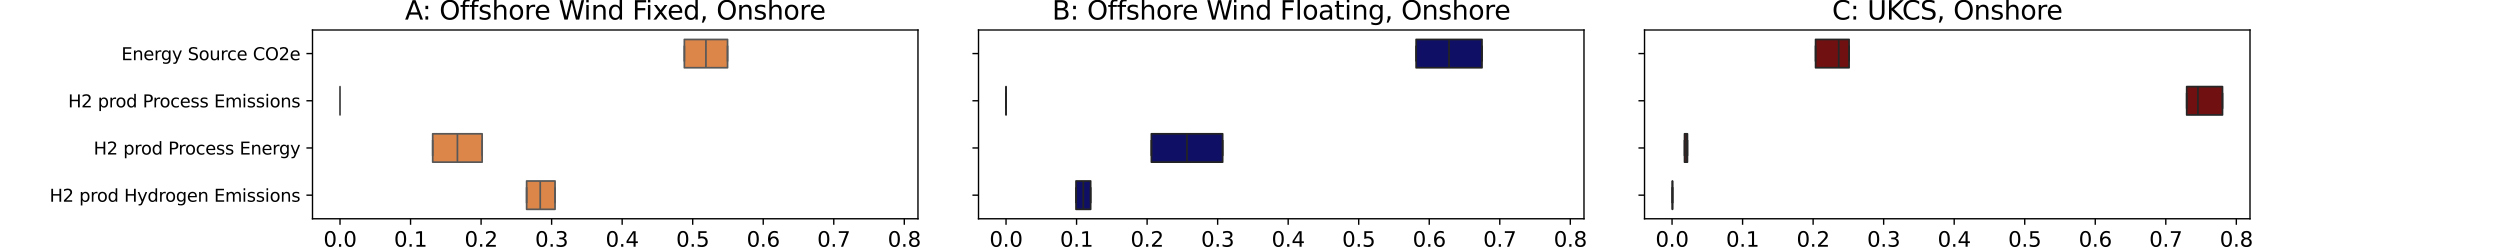 <?xml version="1.0" encoding="utf-8" standalone="no"?>
<!DOCTYPE svg PUBLIC "-//W3C//DTD SVG 1.1//EN"
  "http://www.w3.org/Graphics/SVG/1.1/DTD/svg11.dtd">
<svg xmlns:xlink="http://www.w3.org/1999/xlink" width="1440pt" height="144pt" viewBox="0 0 1440 144" xmlns="http://www.w3.org/2000/svg" version="1.1">
 <defs>
  <style type="text/css">*{stroke-linejoin: round; stroke-linecap: butt}</style>
 </defs>
 <g id="figure_1">
  <g id="patch_1">
   <path d="M 0 144 
L 1440 144 
L 1440 0 
L 0 0 
z
" style="fill: #ffffff"/>
  </g>
  <g id="axes_1">
   <g id="patch_2">
    <path d="M 180 126 
L 528.75 126 
L 528.75 17.28 
L 180 17.28 
z
" style="fill: #ffffff"/>
   </g>
   <g id="patch_3">
    <path d="M 394.191 22.716 
L 394.191 39.024 
L 419.063 39.024 
L 419.063 22.716 
L 394.191 22.716 
z
" clip-path="url(#pf93245214b)" style="fill: #dc864a; stroke: #585858; stroke-linejoin: miter"/>
   </g>
   <g id="patch_4">
    <path d="M 195.852 49.896 
L 195.852 66.204 
L 195.852 66.204 
L 195.852 49.896 
L 195.852 49.896 
z
" clip-path="url(#pf93245214b)" style="fill: #dc864a; stroke: #585858; stroke-linejoin: miter"/>
   </g>
   <g id="patch_5">
    <path d="M 249.24 77.076 
L 249.24 93.384 
L 277.711 93.384 
L 277.711 77.076 
L 249.24 77.076 
z
" clip-path="url(#pf93245214b)" style="fill: #dc864a; stroke: #585858; stroke-linejoin: miter"/>
   </g>
   <g id="patch_6">
    <path d="M 303.343 104.256 
L 303.343 120.564 
L 319.704 120.564 
L 319.704 104.256 
L 303.343 104.256 
z
" clip-path="url(#pf93245214b)" style="fill: #dc864a; stroke: #585858; stroke-linejoin: miter"/>
   </g>
   <g id="matplotlib.axis_1">
    <g id="xtick_1">
     <g id="line2d_1">
      <defs>
       <path id="ma8d35e5c78" d="M 0 0 
L 0 3.5 
" style="stroke: #000000; stroke-width: 0.8"/>
      </defs>
      <g>
       <use xlink:href="#ma8d35e5c78" x="195.852" y="126" style="stroke: #000000; stroke-width: 0.8"/>
      </g>
     </g>
     <g id="text_1">
      <!-- 0.0 -->
      <g transform="translate(186.31 142.118) scale(0.12 -0.12)">
       <defs>
        <path id="DejaVuSans-30" d="M 2034 4250 
Q 1547 4250 1301 3770 
Q 1056 3291 1056 2328 
Q 1056 1369 1301 889 
Q 1547 409 2034 409 
Q 2525 409 2770 889 
Q 3016 1369 3016 2328 
Q 3016 3291 2770 3770 
Q 2525 4250 2034 4250 
z
M 2034 4750 
Q 2819 4750 3233 4129 
Q 3647 3509 3647 2328 
Q 3647 1150 3233 529 
Q 2819 -91 2034 -91 
Q 1250 -91 836 529 
Q 422 1150 422 2328 
Q 422 3509 836 4129 
Q 1250 4750 2034 4750 
z
" transform="scale(0.016)"/>
        <path id="DejaVuSans-2e" d="M 684 794 
L 1344 794 
L 1344 0 
L 684 0 
L 684 794 
z
" transform="scale(0.016)"/>
       </defs>
       <use xlink:href="#DejaVuSans-30"/>
       <use xlink:href="#DejaVuSans-2e" x="63.623"/>
       <use xlink:href="#DejaVuSans-30" x="95.41"/>
      </g>
     </g>
    </g>
    <g id="xtick_2">
     <g id="line2d_2">
      <g>
       <use xlink:href="#ma8d35e5c78" x="236.48" y="126" style="stroke: #000000; stroke-width: 0.8"/>
      </g>
     </g>
     <g id="text_2">
      <!-- 0.1 -->
      <g transform="translate(226.938 142.118) scale(0.12 -0.12)">
       <defs>
        <path id="DejaVuSans-31" d="M 794 531 
L 1825 531 
L 1825 4091 
L 703 3866 
L 703 4441 
L 1819 4666 
L 2450 4666 
L 2450 531 
L 3481 531 
L 3481 0 
L 794 0 
L 794 531 
z
" transform="scale(0.016)"/>
       </defs>
       <use xlink:href="#DejaVuSans-30"/>
       <use xlink:href="#DejaVuSans-2e" x="63.623"/>
       <use xlink:href="#DejaVuSans-31" x="95.41"/>
      </g>
     </g>
    </g>
    <g id="xtick_3">
     <g id="line2d_3">
      <g>
       <use xlink:href="#ma8d35e5c78" x="277.108" y="126" style="stroke: #000000; stroke-width: 0.8"/>
      </g>
     </g>
     <g id="text_3">
      <!-- 0.2 -->
      <g transform="translate(267.566 142.118) scale(0.12 -0.12)">
       <defs>
        <path id="DejaVuSans-32" d="M 1228 531 
L 3431 531 
L 3431 0 
L 469 0 
L 469 531 
Q 828 903 1448 1529 
Q 2069 2156 2228 2338 
Q 2531 2678 2651 2914 
Q 2772 3150 2772 3378 
Q 2772 3750 2511 3984 
Q 2250 4219 1831 4219 
Q 1534 4219 1204 4116 
Q 875 4013 500 3803 
L 500 4441 
Q 881 4594 1212 4672 
Q 1544 4750 1819 4750 
Q 2544 4750 2975 4387 
Q 3406 4025 3406 3419 
Q 3406 3131 3298 2873 
Q 3191 2616 2906 2266 
Q 2828 2175 2409 1742 
Q 1991 1309 1228 531 
z
" transform="scale(0.016)"/>
       </defs>
       <use xlink:href="#DejaVuSans-30"/>
       <use xlink:href="#DejaVuSans-2e" x="63.623"/>
       <use xlink:href="#DejaVuSans-32" x="95.41"/>
      </g>
     </g>
    </g>
    <g id="xtick_4">
     <g id="line2d_4">
      <g>
       <use xlink:href="#ma8d35e5c78" x="317.735" y="126" style="stroke: #000000; stroke-width: 0.8"/>
      </g>
     </g>
     <g id="text_4">
      <!-- 0.3 -->
      <g transform="translate(308.193 142.118) scale(0.12 -0.12)">
       <defs>
        <path id="DejaVuSans-33" d="M 2597 2516 
Q 3050 2419 3304 2112 
Q 3559 1806 3559 1356 
Q 3559 666 3084 287 
Q 2609 -91 1734 -91 
Q 1441 -91 1130 -33 
Q 819 25 488 141 
L 488 750 
Q 750 597 1062 519 
Q 1375 441 1716 441 
Q 2309 441 2620 675 
Q 2931 909 2931 1356 
Q 2931 1769 2642 2001 
Q 2353 2234 1838 2234 
L 1294 2234 
L 1294 2753 
L 1863 2753 
Q 2328 2753 2575 2939 
Q 2822 3125 2822 3475 
Q 2822 3834 2567 4026 
Q 2313 4219 1838 4219 
Q 1578 4219 1281 4162 
Q 984 4106 628 3988 
L 628 4550 
Q 988 4650 1302 4700 
Q 1616 4750 1894 4750 
Q 2613 4750 3031 4423 
Q 3450 4097 3450 3541 
Q 3450 3153 3228 2886 
Q 3006 2619 2597 2516 
z
" transform="scale(0.016)"/>
       </defs>
       <use xlink:href="#DejaVuSans-30"/>
       <use xlink:href="#DejaVuSans-2e" x="63.623"/>
       <use xlink:href="#DejaVuSans-33" x="95.41"/>
      </g>
     </g>
    </g>
    <g id="xtick_5">
     <g id="line2d_5">
      <g>
       <use xlink:href="#ma8d35e5c78" x="358.363" y="126" style="stroke: #000000; stroke-width: 0.8"/>
      </g>
     </g>
     <g id="text_5">
      <!-- 0.4 -->
      <g transform="translate(348.821 142.118) scale(0.12 -0.12)">
       <defs>
        <path id="DejaVuSans-34" d="M 2419 4116 
L 825 1625 
L 2419 1625 
L 2419 4116 
z
M 2253 4666 
L 3047 4666 
L 3047 1625 
L 3713 1625 
L 3713 1100 
L 3047 1100 
L 3047 0 
L 2419 0 
L 2419 1100 
L 313 1100 
L 313 1709 
L 2253 4666 
z
" transform="scale(0.016)"/>
       </defs>
       <use xlink:href="#DejaVuSans-30"/>
       <use xlink:href="#DejaVuSans-2e" x="63.623"/>
       <use xlink:href="#DejaVuSans-34" x="95.41"/>
      </g>
     </g>
    </g>
    <g id="xtick_6">
     <g id="line2d_6">
      <g>
       <use xlink:href="#ma8d35e5c78" x="398.991" y="126" style="stroke: #000000; stroke-width: 0.8"/>
      </g>
     </g>
     <g id="text_6">
      <!-- 0.5 -->
      <g transform="translate(389.449 142.118) scale(0.12 -0.12)">
       <defs>
        <path id="DejaVuSans-35" d="M 691 4666 
L 3169 4666 
L 3169 4134 
L 1269 4134 
L 1269 2991 
Q 1406 3038 1543 3061 
Q 1681 3084 1819 3084 
Q 2600 3084 3056 2656 
Q 3513 2228 3513 1497 
Q 3513 744 3044 326 
Q 2575 -91 1722 -91 
Q 1428 -91 1123 -41 
Q 819 9 494 109 
L 494 744 
Q 775 591 1075 516 
Q 1375 441 1709 441 
Q 2250 441 2565 725 
Q 2881 1009 2881 1497 
Q 2881 1984 2565 2268 
Q 2250 2553 1709 2553 
Q 1456 2553 1204 2497 
Q 953 2441 691 2322 
L 691 4666 
z
" transform="scale(0.016)"/>
       </defs>
       <use xlink:href="#DejaVuSans-30"/>
       <use xlink:href="#DejaVuSans-2e" x="63.623"/>
       <use xlink:href="#DejaVuSans-35" x="95.41"/>
      </g>
     </g>
    </g>
    <g id="xtick_7">
     <g id="line2d_7">
      <g>
       <use xlink:href="#ma8d35e5c78" x="439.618" y="126" style="stroke: #000000; stroke-width: 0.8"/>
      </g>
     </g>
     <g id="text_7">
      <!-- 0.6 -->
      <g transform="translate(430.076 142.118) scale(0.12 -0.12)">
       <defs>
        <path id="DejaVuSans-36" d="M 2113 2584 
Q 1688 2584 1439 2293 
Q 1191 2003 1191 1497 
Q 1191 994 1439 701 
Q 1688 409 2113 409 
Q 2538 409 2786 701 
Q 3034 994 3034 1497 
Q 3034 2003 2786 2293 
Q 2538 2584 2113 2584 
z
M 3366 4563 
L 3366 3988 
Q 3128 4100 2886 4159 
Q 2644 4219 2406 4219 
Q 1781 4219 1451 3797 
Q 1122 3375 1075 2522 
Q 1259 2794 1537 2939 
Q 1816 3084 2150 3084 
Q 2853 3084 3261 2657 
Q 3669 2231 3669 1497 
Q 3669 778 3244 343 
Q 2819 -91 2113 -91 
Q 1303 -91 875 529 
Q 447 1150 447 2328 
Q 447 3434 972 4092 
Q 1497 4750 2381 4750 
Q 2619 4750 2861 4703 
Q 3103 4656 3366 4563 
z
" transform="scale(0.016)"/>
       </defs>
       <use xlink:href="#DejaVuSans-30"/>
       <use xlink:href="#DejaVuSans-2e" x="63.623"/>
       <use xlink:href="#DejaVuSans-36" x="95.41"/>
      </g>
     </g>
    </g>
    <g id="xtick_8">
     <g id="line2d_8">
      <g>
       <use xlink:href="#ma8d35e5c78" x="480.246" y="126" style="stroke: #000000; stroke-width: 0.8"/>
      </g>
     </g>
     <g id="text_8">
      <!-- 0.7 -->
      <g transform="translate(470.704 142.118) scale(0.12 -0.12)">
       <defs>
        <path id="DejaVuSans-37" d="M 525 4666 
L 3525 4666 
L 3525 4397 
L 1831 0 
L 1172 0 
L 2766 4134 
L 525 4134 
L 525 4666 
z
" transform="scale(0.016)"/>
       </defs>
       <use xlink:href="#DejaVuSans-30"/>
       <use xlink:href="#DejaVuSans-2e" x="63.623"/>
       <use xlink:href="#DejaVuSans-37" x="95.41"/>
      </g>
     </g>
    </g>
    <g id="xtick_9">
     <g id="line2d_9">
      <g>
       <use xlink:href="#ma8d35e5c78" x="520.874" y="126" style="stroke: #000000; stroke-width: 0.8"/>
      </g>
     </g>
     <g id="text_9">
      <!-- 0.8 -->
      <g transform="translate(511.332 142.118) scale(0.12 -0.12)">
       <defs>
        <path id="DejaVuSans-38" d="M 2034 2216 
Q 1584 2216 1326 1975 
Q 1069 1734 1069 1313 
Q 1069 891 1326 650 
Q 1584 409 2034 409 
Q 2484 409 2743 651 
Q 3003 894 3003 1313 
Q 3003 1734 2745 1975 
Q 2488 2216 2034 2216 
z
M 1403 2484 
Q 997 2584 770 2862 
Q 544 3141 544 3541 
Q 544 4100 942 4425 
Q 1341 4750 2034 4750 
Q 2731 4750 3128 4425 
Q 3525 4100 3525 3541 
Q 3525 3141 3298 2862 
Q 3072 2584 2669 2484 
Q 3125 2378 3379 2068 
Q 3634 1759 3634 1313 
Q 3634 634 3220 271 
Q 2806 -91 2034 -91 
Q 1263 -91 848 271 
Q 434 634 434 1313 
Q 434 1759 690 2068 
Q 947 2378 1403 2484 
z
M 1172 3481 
Q 1172 3119 1398 2916 
Q 1625 2713 2034 2713 
Q 2441 2713 2670 2916 
Q 2900 3119 2900 3481 
Q 2900 3844 2670 4047 
Q 2441 4250 2034 4250 
Q 1625 4250 1398 4047 
Q 1172 3844 1172 3481 
z
" transform="scale(0.016)"/>
       </defs>
       <use xlink:href="#DejaVuSans-30"/>
       <use xlink:href="#DejaVuSans-2e" x="63.623"/>
       <use xlink:href="#DejaVuSans-38" x="95.41"/>
      </g>
     </g>
    </g>
    <g id="text_10">
     <!-- Sobol Index (St) -->
     <g transform="translate(302.587 158.492) scale(0.13 -0.13)">
      <defs>
       <path id="DejaVuSans-53" d="M 3425 4513 
L 3425 3897 
Q 3066 4069 2747 4153 
Q 2428 4238 2131 4238 
Q 1616 4238 1336 4038 
Q 1056 3838 1056 3469 
Q 1056 3159 1242 3001 
Q 1428 2844 1947 2747 
L 2328 2669 
Q 3034 2534 3370 2195 
Q 3706 1856 3706 1288 
Q 3706 609 3251 259 
Q 2797 -91 1919 -91 
Q 1588 -91 1214 -16 
Q 841 59 441 206 
L 441 856 
Q 825 641 1194 531 
Q 1563 422 1919 422 
Q 2459 422 2753 634 
Q 3047 847 3047 1241 
Q 3047 1584 2836 1778 
Q 2625 1972 2144 2069 
L 1759 2144 
Q 1053 2284 737 2584 
Q 422 2884 422 3419 
Q 422 4038 858 4394 
Q 1294 4750 2059 4750 
Q 2388 4750 2728 4690 
Q 3069 4631 3425 4513 
z
" transform="scale(0.016)"/>
       <path id="DejaVuSans-6f" d="M 1959 3097 
Q 1497 3097 1228 2736 
Q 959 2375 959 1747 
Q 959 1119 1226 758 
Q 1494 397 1959 397 
Q 2419 397 2687 759 
Q 2956 1122 2956 1747 
Q 2956 2369 2687 2733 
Q 2419 3097 1959 3097 
z
M 1959 3584 
Q 2709 3584 3137 3096 
Q 3566 2609 3566 1747 
Q 3566 888 3137 398 
Q 2709 -91 1959 -91 
Q 1206 -91 779 398 
Q 353 888 353 1747 
Q 353 2609 779 3096 
Q 1206 3584 1959 3584 
z
" transform="scale(0.016)"/>
       <path id="DejaVuSans-62" d="M 3116 1747 
Q 3116 2381 2855 2742 
Q 2594 3103 2138 3103 
Q 1681 3103 1420 2742 
Q 1159 2381 1159 1747 
Q 1159 1113 1420 752 
Q 1681 391 2138 391 
Q 2594 391 2855 752 
Q 3116 1113 3116 1747 
z
M 1159 2969 
Q 1341 3281 1617 3432 
Q 1894 3584 2278 3584 
Q 2916 3584 3314 3078 
Q 3713 2572 3713 1747 
Q 3713 922 3314 415 
Q 2916 -91 2278 -91 
Q 1894 -91 1617 61 
Q 1341 213 1159 525 
L 1159 0 
L 581 0 
L 581 4863 
L 1159 4863 
L 1159 2969 
z
" transform="scale(0.016)"/>
       <path id="DejaVuSans-6c" d="M 603 4863 
L 1178 4863 
L 1178 0 
L 603 0 
L 603 4863 
z
" transform="scale(0.016)"/>
       <path id="DejaVuSans-20" transform="scale(0.016)"/>
       <path id="DejaVuSans-49" d="M 628 4666 
L 1259 4666 
L 1259 0 
L 628 0 
L 628 4666 
z
" transform="scale(0.016)"/>
       <path id="DejaVuSans-6e" d="M 3513 2113 
L 3513 0 
L 2938 0 
L 2938 2094 
Q 2938 2591 2744 2837 
Q 2550 3084 2163 3084 
Q 1697 3084 1428 2787 
Q 1159 2491 1159 1978 
L 1159 0 
L 581 0 
L 581 3500 
L 1159 3500 
L 1159 2956 
Q 1366 3272 1645 3428 
Q 1925 3584 2291 3584 
Q 2894 3584 3203 3211 
Q 3513 2838 3513 2113 
z
" transform="scale(0.016)"/>
       <path id="DejaVuSans-64" d="M 2906 2969 
L 2906 4863 
L 3481 4863 
L 3481 0 
L 2906 0 
L 2906 525 
Q 2725 213 2448 61 
Q 2172 -91 1784 -91 
Q 1150 -91 751 415 
Q 353 922 353 1747 
Q 353 2572 751 3078 
Q 1150 3584 1784 3584 
Q 2172 3584 2448 3432 
Q 2725 3281 2906 2969 
z
M 947 1747 
Q 947 1113 1208 752 
Q 1469 391 1925 391 
Q 2381 391 2643 752 
Q 2906 1113 2906 1747 
Q 2906 2381 2643 2742 
Q 2381 3103 1925 3103 
Q 1469 3103 1208 2742 
Q 947 2381 947 1747 
z
" transform="scale(0.016)"/>
       <path id="DejaVuSans-65" d="M 3597 1894 
L 3597 1613 
L 953 1613 
Q 991 1019 1311 708 
Q 1631 397 2203 397 
Q 2534 397 2845 478 
Q 3156 559 3463 722 
L 3463 178 
Q 3153 47 2828 -22 
Q 2503 -91 2169 -91 
Q 1331 -91 842 396 
Q 353 884 353 1716 
Q 353 2575 817 3079 
Q 1281 3584 2069 3584 
Q 2775 3584 3186 3129 
Q 3597 2675 3597 1894 
z
M 3022 2063 
Q 3016 2534 2758 2815 
Q 2500 3097 2075 3097 
Q 1594 3097 1305 2825 
Q 1016 2553 972 2059 
L 3022 2063 
z
" transform="scale(0.016)"/>
       <path id="DejaVuSans-78" d="M 3513 3500 
L 2247 1797 
L 3578 0 
L 2900 0 
L 1881 1375 
L 863 0 
L 184 0 
L 1544 1831 
L 300 3500 
L 978 3500 
L 1906 2253 
L 2834 3500 
L 3513 3500 
z
" transform="scale(0.016)"/>
       <path id="DejaVuSans-28" d="M 1984 4856 
Q 1566 4138 1362 3434 
Q 1159 2731 1159 2009 
Q 1159 1288 1364 580 
Q 1569 -128 1984 -844 
L 1484 -844 
Q 1016 -109 783 600 
Q 550 1309 550 2009 
Q 550 2706 781 3412 
Q 1013 4119 1484 4856 
L 1984 4856 
z
" transform="scale(0.016)"/>
       <path id="DejaVuSans-74" d="M 1172 4494 
L 1172 3500 
L 2356 3500 
L 2356 3053 
L 1172 3053 
L 1172 1153 
Q 1172 725 1289 603 
Q 1406 481 1766 481 
L 2356 481 
L 2356 0 
L 1766 0 
Q 1100 0 847 248 
Q 594 497 594 1153 
L 594 3053 
L 172 3053 
L 172 3500 
L 594 3500 
L 594 4494 
L 1172 4494 
z
" transform="scale(0.016)"/>
       <path id="DejaVuSans-29" d="M 513 4856 
L 1013 4856 
Q 1481 4119 1714 3412 
Q 1947 2706 1947 2009 
Q 1947 1309 1714 600 
Q 1481 -109 1013 -844 
L 513 -844 
Q 928 -128 1133 580 
Q 1338 1288 1338 2009 
Q 1338 2731 1133 3434 
Q 928 4138 513 4856 
z
" transform="scale(0.016)"/>
      </defs>
      <use xlink:href="#DejaVuSans-53"/>
      <use xlink:href="#DejaVuSans-6f" x="63.477"/>
      <use xlink:href="#DejaVuSans-62" x="124.658"/>
      <use xlink:href="#DejaVuSans-6f" x="188.135"/>
      <use xlink:href="#DejaVuSans-6c" x="249.316"/>
      <use xlink:href="#DejaVuSans-20" x="277.1"/>
      <use xlink:href="#DejaVuSans-49" x="308.887"/>
      <use xlink:href="#DejaVuSans-6e" x="338.379"/>
      <use xlink:href="#DejaVuSans-64" x="401.758"/>
      <use xlink:href="#DejaVuSans-65" x="465.234"/>
      <use xlink:href="#DejaVuSans-78" x="525.008"/>
      <use xlink:href="#DejaVuSans-20" x="584.188"/>
      <use xlink:href="#DejaVuSans-28" x="615.975"/>
      <use xlink:href="#DejaVuSans-53" x="654.988"/>
      <use xlink:href="#DejaVuSans-74" x="718.465"/>
      <use xlink:href="#DejaVuSans-29" x="757.674"/>
     </g>
    </g>
   </g>
   <g id="matplotlib.axis_2">
    <g id="ytick_1">
     <g id="line2d_10">
      <defs>
       <path id="me99f1e4f26" d="M 0 0 
L -3.5 0 
" style="stroke: #000000; stroke-width: 0.8"/>
      </defs>
      <g>
       <use xlink:href="#me99f1e4f26" x="180" y="30.87" style="stroke: #000000; stroke-width: 0.8"/>
      </g>
     </g>
     <g id="text_11">
      <!-- Energy Source CO2e -->
      <g transform="translate(69.919 34.669) scale(0.1 -0.1)">
       <defs>
        <path id="DejaVuSans-45" d="M 628 4666 
L 3578 4666 
L 3578 4134 
L 1259 4134 
L 1259 2753 
L 3481 2753 
L 3481 2222 
L 1259 2222 
L 1259 531 
L 3634 531 
L 3634 0 
L 628 0 
L 628 4666 
z
" transform="scale(0.016)"/>
        <path id="DejaVuSans-72" d="M 2631 2963 
Q 2534 3019 2420 3045 
Q 2306 3072 2169 3072 
Q 1681 3072 1420 2755 
Q 1159 2438 1159 1844 
L 1159 0 
L 581 0 
L 581 3500 
L 1159 3500 
L 1159 2956 
Q 1341 3275 1631 3429 
Q 1922 3584 2338 3584 
Q 2397 3584 2469 3576 
Q 2541 3569 2628 3553 
L 2631 2963 
z
" transform="scale(0.016)"/>
        <path id="DejaVuSans-67" d="M 2906 1791 
Q 2906 2416 2648 2759 
Q 2391 3103 1925 3103 
Q 1463 3103 1205 2759 
Q 947 2416 947 1791 
Q 947 1169 1205 825 
Q 1463 481 1925 481 
Q 2391 481 2648 825 
Q 2906 1169 2906 1791 
z
M 3481 434 
Q 3481 -459 3084 -895 
Q 2688 -1331 1869 -1331 
Q 1566 -1331 1297 -1286 
Q 1028 -1241 775 -1147 
L 775 -588 
Q 1028 -725 1275 -790 
Q 1522 -856 1778 -856 
Q 2344 -856 2625 -561 
Q 2906 -266 2906 331 
L 2906 616 
Q 2728 306 2450 153 
Q 2172 0 1784 0 
Q 1141 0 747 490 
Q 353 981 353 1791 
Q 353 2603 747 3093 
Q 1141 3584 1784 3584 
Q 2172 3584 2450 3431 
Q 2728 3278 2906 2969 
L 2906 3500 
L 3481 3500 
L 3481 434 
z
" transform="scale(0.016)"/>
        <path id="DejaVuSans-79" d="M 2059 -325 
Q 1816 -950 1584 -1140 
Q 1353 -1331 966 -1331 
L 506 -1331 
L 506 -850 
L 844 -850 
Q 1081 -850 1212 -737 
Q 1344 -625 1503 -206 
L 1606 56 
L 191 3500 
L 800 3500 
L 1894 763 
L 2988 3500 
L 3597 3500 
L 2059 -325 
z
" transform="scale(0.016)"/>
        <path id="DejaVuSans-75" d="M 544 1381 
L 544 3500 
L 1119 3500 
L 1119 1403 
Q 1119 906 1312 657 
Q 1506 409 1894 409 
Q 2359 409 2629 706 
Q 2900 1003 2900 1516 
L 2900 3500 
L 3475 3500 
L 3475 0 
L 2900 0 
L 2900 538 
Q 2691 219 2414 64 
Q 2138 -91 1772 -91 
Q 1169 -91 856 284 
Q 544 659 544 1381 
z
M 1991 3584 
L 1991 3584 
z
" transform="scale(0.016)"/>
        <path id="DejaVuSans-63" d="M 3122 3366 
L 3122 2828 
Q 2878 2963 2633 3030 
Q 2388 3097 2138 3097 
Q 1578 3097 1268 2742 
Q 959 2388 959 1747 
Q 959 1106 1268 751 
Q 1578 397 2138 397 
Q 2388 397 2633 464 
Q 2878 531 3122 666 
L 3122 134 
Q 2881 22 2623 -34 
Q 2366 -91 2075 -91 
Q 1284 -91 818 406 
Q 353 903 353 1747 
Q 353 2603 823 3093 
Q 1294 3584 2113 3584 
Q 2378 3584 2631 3529 
Q 2884 3475 3122 3366 
z
" transform="scale(0.016)"/>
        <path id="DejaVuSans-43" d="M 4122 4306 
L 4122 3641 
Q 3803 3938 3442 4084 
Q 3081 4231 2675 4231 
Q 1875 4231 1450 3742 
Q 1025 3253 1025 2328 
Q 1025 1406 1450 917 
Q 1875 428 2675 428 
Q 3081 428 3442 575 
Q 3803 722 4122 1019 
L 4122 359 
Q 3791 134 3420 21 
Q 3050 -91 2638 -91 
Q 1578 -91 968 557 
Q 359 1206 359 2328 
Q 359 3453 968 4101 
Q 1578 4750 2638 4750 
Q 3056 4750 3426 4639 
Q 3797 4528 4122 4306 
z
" transform="scale(0.016)"/>
        <path id="DejaVuSans-4f" d="M 2522 4238 
Q 1834 4238 1429 3725 
Q 1025 3213 1025 2328 
Q 1025 1447 1429 934 
Q 1834 422 2522 422 
Q 3209 422 3611 934 
Q 4013 1447 4013 2328 
Q 4013 3213 3611 3725 
Q 3209 4238 2522 4238 
z
M 2522 4750 
Q 3503 4750 4090 4092 
Q 4678 3434 4678 2328 
Q 4678 1225 4090 567 
Q 3503 -91 2522 -91 
Q 1538 -91 948 565 
Q 359 1222 359 2328 
Q 359 3434 948 4092 
Q 1538 4750 2522 4750 
z
" transform="scale(0.016)"/>
       </defs>
       <use xlink:href="#DejaVuSans-45"/>
       <use xlink:href="#DejaVuSans-6e" x="63.184"/>
       <use xlink:href="#DejaVuSans-65" x="126.562"/>
       <use xlink:href="#DejaVuSans-72" x="188.086"/>
       <use xlink:href="#DejaVuSans-67" x="227.449"/>
       <use xlink:href="#DejaVuSans-79" x="290.926"/>
       <use xlink:href="#DejaVuSans-20" x="350.105"/>
       <use xlink:href="#DejaVuSans-53" x="381.893"/>
       <use xlink:href="#DejaVuSans-6f" x="445.369"/>
       <use xlink:href="#DejaVuSans-75" x="506.551"/>
       <use xlink:href="#DejaVuSans-72" x="569.93"/>
       <use xlink:href="#DejaVuSans-63" x="608.793"/>
       <use xlink:href="#DejaVuSans-65" x="663.773"/>
       <use xlink:href="#DejaVuSans-20" x="725.297"/>
       <use xlink:href="#DejaVuSans-43" x="757.084"/>
       <use xlink:href="#DejaVuSans-4f" x="826.908"/>
       <use xlink:href="#DejaVuSans-32" x="905.619"/>
       <use xlink:href="#DejaVuSans-65" x="969.242"/>
      </g>
     </g>
    </g>
    <g id="ytick_2">
     <g id="line2d_11">
      <g>
       <use xlink:href="#me99f1e4f26" x="180" y="58.05" style="stroke: #000000; stroke-width: 0.8"/>
      </g>
     </g>
     <g id="text_12">
      <!-- H2 prod Process Emissions -->
      <g transform="translate(39.252 61.849) scale(0.1 -0.1)">
       <defs>
        <path id="DejaVuSans-48" d="M 628 4666 
L 1259 4666 
L 1259 2753 
L 3553 2753 
L 3553 4666 
L 4184 4666 
L 4184 0 
L 3553 0 
L 3553 2222 
L 1259 2222 
L 1259 0 
L 628 0 
L 628 4666 
z
" transform="scale(0.016)"/>
        <path id="DejaVuSans-70" d="M 1159 525 
L 1159 -1331 
L 581 -1331 
L 581 3500 
L 1159 3500 
L 1159 2969 
Q 1341 3281 1617 3432 
Q 1894 3584 2278 3584 
Q 2916 3584 3314 3078 
Q 3713 2572 3713 1747 
Q 3713 922 3314 415 
Q 2916 -91 2278 -91 
Q 1894 -91 1617 61 
Q 1341 213 1159 525 
z
M 3116 1747 
Q 3116 2381 2855 2742 
Q 2594 3103 2138 3103 
Q 1681 3103 1420 2742 
Q 1159 2381 1159 1747 
Q 1159 1113 1420 752 
Q 1681 391 2138 391 
Q 2594 391 2855 752 
Q 3116 1113 3116 1747 
z
" transform="scale(0.016)"/>
        <path id="DejaVuSans-50" d="M 1259 4147 
L 1259 2394 
L 2053 2394 
Q 2494 2394 2734 2622 
Q 2975 2850 2975 3272 
Q 2975 3691 2734 3919 
Q 2494 4147 2053 4147 
L 1259 4147 
z
M 628 4666 
L 2053 4666 
Q 2838 4666 3239 4311 
Q 3641 3956 3641 3272 
Q 3641 2581 3239 2228 
Q 2838 1875 2053 1875 
L 1259 1875 
L 1259 0 
L 628 0 
L 628 4666 
z
" transform="scale(0.016)"/>
        <path id="DejaVuSans-73" d="M 2834 3397 
L 2834 2853 
Q 2591 2978 2328 3040 
Q 2066 3103 1784 3103 
Q 1356 3103 1142 2972 
Q 928 2841 928 2578 
Q 928 2378 1081 2264 
Q 1234 2150 1697 2047 
L 1894 2003 
Q 2506 1872 2764 1633 
Q 3022 1394 3022 966 
Q 3022 478 2636 193 
Q 2250 -91 1575 -91 
Q 1294 -91 989 -36 
Q 684 19 347 128 
L 347 722 
Q 666 556 975 473 
Q 1284 391 1588 391 
Q 1994 391 2212 530 
Q 2431 669 2431 922 
Q 2431 1156 2273 1281 
Q 2116 1406 1581 1522 
L 1381 1569 
Q 847 1681 609 1914 
Q 372 2147 372 2553 
Q 372 3047 722 3315 
Q 1072 3584 1716 3584 
Q 2034 3584 2315 3537 
Q 2597 3491 2834 3397 
z
" transform="scale(0.016)"/>
        <path id="DejaVuSans-6d" d="M 3328 2828 
Q 3544 3216 3844 3400 
Q 4144 3584 4550 3584 
Q 5097 3584 5394 3201 
Q 5691 2819 5691 2113 
L 5691 0 
L 5113 0 
L 5113 2094 
Q 5113 2597 4934 2840 
Q 4756 3084 4391 3084 
Q 3944 3084 3684 2787 
Q 3425 2491 3425 1978 
L 3425 0 
L 2847 0 
L 2847 2094 
Q 2847 2600 2669 2842 
Q 2491 3084 2119 3084 
Q 1678 3084 1418 2786 
Q 1159 2488 1159 1978 
L 1159 0 
L 581 0 
L 581 3500 
L 1159 3500 
L 1159 2956 
Q 1356 3278 1631 3431 
Q 1906 3584 2284 3584 
Q 2666 3584 2933 3390 
Q 3200 3197 3328 2828 
z
" transform="scale(0.016)"/>
        <path id="DejaVuSans-69" d="M 603 3500 
L 1178 3500 
L 1178 0 
L 603 0 
L 603 3500 
z
M 603 4863 
L 1178 4863 
L 1178 4134 
L 603 4134 
L 603 4863 
z
" transform="scale(0.016)"/>
       </defs>
       <use xlink:href="#DejaVuSans-48"/>
       <use xlink:href="#DejaVuSans-32" x="75.195"/>
       <use xlink:href="#DejaVuSans-20" x="138.818"/>
       <use xlink:href="#DejaVuSans-70" x="170.605"/>
       <use xlink:href="#DejaVuSans-72" x="234.082"/>
       <use xlink:href="#DejaVuSans-6f" x="272.945"/>
       <use xlink:href="#DejaVuSans-64" x="334.127"/>
       <use xlink:href="#DejaVuSans-20" x="397.604"/>
       <use xlink:href="#DejaVuSans-50" x="429.391"/>
       <use xlink:href="#DejaVuSans-72" x="487.943"/>
       <use xlink:href="#DejaVuSans-6f" x="526.807"/>
       <use xlink:href="#DejaVuSans-63" x="587.988"/>
       <use xlink:href="#DejaVuSans-65" x="642.969"/>
       <use xlink:href="#DejaVuSans-73" x="704.492"/>
       <use xlink:href="#DejaVuSans-73" x="756.592"/>
       <use xlink:href="#DejaVuSans-20" x="808.691"/>
       <use xlink:href="#DejaVuSans-45" x="840.479"/>
       <use xlink:href="#DejaVuSans-6d" x="903.662"/>
       <use xlink:href="#DejaVuSans-69" x="1001.074"/>
       <use xlink:href="#DejaVuSans-73" x="1028.857"/>
       <use xlink:href="#DejaVuSans-73" x="1080.957"/>
       <use xlink:href="#DejaVuSans-69" x="1133.057"/>
       <use xlink:href="#DejaVuSans-6f" x="1160.84"/>
       <use xlink:href="#DejaVuSans-6e" x="1222.021"/>
       <use xlink:href="#DejaVuSans-73" x="1285.4"/>
      </g>
     </g>
    </g>
    <g id="ytick_3">
     <g id="line2d_12">
      <g>
       <use xlink:href="#me99f1e4f26" x="180" y="85.23" style="stroke: #000000; stroke-width: 0.8"/>
      </g>
     </g>
     <g id="text_13">
      <!-- H2 prod Process Energy -->
      <g transform="translate(53.939 89.029) scale(0.1 -0.1)">
       <use xlink:href="#DejaVuSans-48"/>
       <use xlink:href="#DejaVuSans-32" x="75.195"/>
       <use xlink:href="#DejaVuSans-20" x="138.818"/>
       <use xlink:href="#DejaVuSans-70" x="170.605"/>
       <use xlink:href="#DejaVuSans-72" x="234.082"/>
       <use xlink:href="#DejaVuSans-6f" x="272.945"/>
       <use xlink:href="#DejaVuSans-64" x="334.127"/>
       <use xlink:href="#DejaVuSans-20" x="397.604"/>
       <use xlink:href="#DejaVuSans-50" x="429.391"/>
       <use xlink:href="#DejaVuSans-72" x="487.943"/>
       <use xlink:href="#DejaVuSans-6f" x="526.807"/>
       <use xlink:href="#DejaVuSans-63" x="587.988"/>
       <use xlink:href="#DejaVuSans-65" x="642.969"/>
       <use xlink:href="#DejaVuSans-73" x="704.492"/>
       <use xlink:href="#DejaVuSans-73" x="756.592"/>
       <use xlink:href="#DejaVuSans-20" x="808.691"/>
       <use xlink:href="#DejaVuSans-45" x="840.479"/>
       <use xlink:href="#DejaVuSans-6e" x="903.662"/>
       <use xlink:href="#DejaVuSans-65" x="967.041"/>
       <use xlink:href="#DejaVuSans-72" x="1028.564"/>
       <use xlink:href="#DejaVuSans-67" x="1067.928"/>
       <use xlink:href="#DejaVuSans-79" x="1131.404"/>
      </g>
     </g>
    </g>
    <g id="ytick_4">
     <g id="line2d_13">
      <g>
       <use xlink:href="#me99f1e4f26" x="180" y="112.41" style="stroke: #000000; stroke-width: 0.8"/>
      </g>
     </g>
     <g id="text_14">
      <!-- H2 prod Hydrogen Emissions -->
      <g transform="translate(28.55 116.209) scale(0.1 -0.1)">
       <use xlink:href="#DejaVuSans-48"/>
       <use xlink:href="#DejaVuSans-32" x="75.195"/>
       <use xlink:href="#DejaVuSans-20" x="138.818"/>
       <use xlink:href="#DejaVuSans-70" x="170.605"/>
       <use xlink:href="#DejaVuSans-72" x="234.082"/>
       <use xlink:href="#DejaVuSans-6f" x="272.945"/>
       <use xlink:href="#DejaVuSans-64" x="334.127"/>
       <use xlink:href="#DejaVuSans-20" x="397.604"/>
       <use xlink:href="#DejaVuSans-48" x="429.391"/>
       <use xlink:href="#DejaVuSans-79" x="504.586"/>
       <use xlink:href="#DejaVuSans-64" x="563.766"/>
       <use xlink:href="#DejaVuSans-72" x="627.242"/>
       <use xlink:href="#DejaVuSans-6f" x="666.105"/>
       <use xlink:href="#DejaVuSans-67" x="727.287"/>
       <use xlink:href="#DejaVuSans-65" x="790.764"/>
       <use xlink:href="#DejaVuSans-6e" x="852.287"/>
       <use xlink:href="#DejaVuSans-20" x="915.666"/>
       <use xlink:href="#DejaVuSans-45" x="947.453"/>
       <use xlink:href="#DejaVuSans-6d" x="1010.637"/>
       <use xlink:href="#DejaVuSans-69" x="1108.049"/>
       <use xlink:href="#DejaVuSans-73" x="1135.832"/>
       <use xlink:href="#DejaVuSans-73" x="1187.932"/>
       <use xlink:href="#DejaVuSans-69" x="1240.031"/>
       <use xlink:href="#DejaVuSans-6f" x="1267.814"/>
       <use xlink:href="#DejaVuSans-6e" x="1328.996"/>
       <use xlink:href="#DejaVuSans-73" x="1392.375"/>
      </g>
     </g>
    </g>
   </g>
   <g id="line2d_14">
    <path d="M 394.191 30.87 
L 394.191 30.87 
" clip-path="url(#pf93245214b)" style="fill: none; stroke: #585858; stroke-linecap: square"/>
   </g>
   <g id="line2d_15">
    <path d="M 419.063 30.87 
L 419.063 30.87 
" clip-path="url(#pf93245214b)" style="fill: none; stroke: #585858; stroke-linecap: square"/>
   </g>
   <g id="line2d_16">
    <path d="M 394.191 26.793 
L 394.191 34.947 
" clip-path="url(#pf93245214b)" style="fill: none; stroke: #585858; stroke-linecap: square"/>
   </g>
   <g id="line2d_17">
    <path d="M 419.063 26.793 
L 419.063 34.947 
" clip-path="url(#pf93245214b)" style="fill: none; stroke: #585858; stroke-linecap: square"/>
   </g>
   <g id="line2d_18">
    <path d="M 195.852 58.05 
L 195.852 58.05 
" clip-path="url(#pf93245214b)" style="fill: none; stroke: #585858; stroke-linecap: square"/>
   </g>
   <g id="line2d_19">
    <path d="M 195.852 58.05 
L 195.852 58.05 
" clip-path="url(#pf93245214b)" style="fill: none; stroke: #585858; stroke-linecap: square"/>
   </g>
   <g id="line2d_20">
    <path d="M 195.852 53.973 
L 195.852 62.127 
" clip-path="url(#pf93245214b)" style="fill: none; stroke: #585858; stroke-linecap: square"/>
   </g>
   <g id="line2d_21">
    <path d="M 195.852 53.973 
L 195.852 62.127 
" clip-path="url(#pf93245214b)" style="fill: none; stroke: #585858; stroke-linecap: square"/>
   </g>
   <g id="line2d_22">
    <path d="M 249.24 85.23 
L 249.24 85.23 
" clip-path="url(#pf93245214b)" style="fill: none; stroke: #585858; stroke-linecap: square"/>
   </g>
   <g id="line2d_23">
    <path d="M 277.711 85.23 
L 277.711 85.23 
" clip-path="url(#pf93245214b)" style="fill: none; stroke: #585858; stroke-linecap: square"/>
   </g>
   <g id="line2d_24">
    <path d="M 249.24 81.153 
L 249.24 89.307 
" clip-path="url(#pf93245214b)" style="fill: none; stroke: #585858; stroke-linecap: square"/>
   </g>
   <g id="line2d_25">
    <path d="M 277.711 81.153 
L 277.711 89.307 
" clip-path="url(#pf93245214b)" style="fill: none; stroke: #585858; stroke-linecap: square"/>
   </g>
   <g id="line2d_26">
    <path d="M 303.343 112.41 
L 303.343 112.41 
" clip-path="url(#pf93245214b)" style="fill: none; stroke: #585858; stroke-linecap: square"/>
   </g>
   <g id="line2d_27">
    <path d="M 319.704 112.41 
L 319.704 112.41 
" clip-path="url(#pf93245214b)" style="fill: none; stroke: #585858; stroke-linecap: square"/>
   </g>
   <g id="line2d_28">
    <path d="M 303.343 108.333 
L 303.343 116.487 
" clip-path="url(#pf93245214b)" style="fill: none; stroke: #585858; stroke-linecap: square"/>
   </g>
   <g id="line2d_29">
    <path d="M 319.704 108.333 
L 319.704 116.487 
" clip-path="url(#pf93245214b)" style="fill: none; stroke: #585858; stroke-linecap: square"/>
   </g>
   <g id="line2d_30">
    <path d="M 406.61 22.716 
L 406.61 39.024 
" clip-path="url(#pf93245214b)" style="fill: none; stroke: #585858"/>
   </g>
   <g id="line2d_31">
    <path d="M 195.852 49.896 
L 195.852 66.204 
" clip-path="url(#pf93245214b)" style="fill: none; stroke: #585858"/>
   </g>
   <g id="line2d_32">
    <path d="M 263.476 77.076 
L 263.476 93.384 
" clip-path="url(#pf93245214b)" style="fill: none; stroke: #585858"/>
   </g>
   <g id="line2d_33">
    <path d="M 311.169 104.256 
L 311.169 120.564 
" clip-path="url(#pf93245214b)" style="fill: none; stroke: #585858"/>
   </g>
   <g id="patch_7">
    <path d="M 180 126 
L 180 17.28 
" style="fill: none; stroke: #000000; stroke-width: 0.8; stroke-linejoin: miter; stroke-linecap: square"/>
   </g>
   <g id="patch_8">
    <path d="M 528.75 126 
L 528.75 17.28 
" style="fill: none; stroke: #000000; stroke-width: 0.8; stroke-linejoin: miter; stroke-linecap: square"/>
   </g>
   <g id="patch_9">
    <path d="M 180 126 
L 528.75 126 
" style="fill: none; stroke: #000000; stroke-width: 0.8; stroke-linejoin: miter; stroke-linecap: square"/>
   </g>
   <g id="patch_10">
    <path d="M 180 17.28 
L 528.75 17.28 
" style="fill: none; stroke: #000000; stroke-width: 0.8; stroke-linejoin: miter; stroke-linecap: square"/>
   </g>
   <g id="text_15">
    <!-- A: Offshore Wind Fixed, Onshore -->
    <g transform="translate(233.254 11.28) scale(0.15 -0.15)">
     <defs>
      <path id="DejaVuSans-41" d="M 2188 4044 
L 1331 1722 
L 3047 1722 
L 2188 4044 
z
M 1831 4666 
L 2547 4666 
L 4325 0 
L 3669 0 
L 3244 1197 
L 1141 1197 
L 716 0 
L 50 0 
L 1831 4666 
z
" transform="scale(0.016)"/>
      <path id="DejaVuSans-3a" d="M 750 794 
L 1409 794 
L 1409 0 
L 750 0 
L 750 794 
z
M 750 3309 
L 1409 3309 
L 1409 2516 
L 750 2516 
L 750 3309 
z
" transform="scale(0.016)"/>
      <path id="DejaVuSans-66" d="M 2375 4863 
L 2375 4384 
L 1825 4384 
Q 1516 4384 1395 4259 
Q 1275 4134 1275 3809 
L 1275 3500 
L 2222 3500 
L 2222 3053 
L 1275 3053 
L 1275 0 
L 697 0 
L 697 3053 
L 147 3053 
L 147 3500 
L 697 3500 
L 697 3744 
Q 697 4328 969 4595 
Q 1241 4863 1831 4863 
L 2375 4863 
z
" transform="scale(0.016)"/>
      <path id="DejaVuSans-68" d="M 3513 2113 
L 3513 0 
L 2938 0 
L 2938 2094 
Q 2938 2591 2744 2837 
Q 2550 3084 2163 3084 
Q 1697 3084 1428 2787 
Q 1159 2491 1159 1978 
L 1159 0 
L 581 0 
L 581 4863 
L 1159 4863 
L 1159 2956 
Q 1366 3272 1645 3428 
Q 1925 3584 2291 3584 
Q 2894 3584 3203 3211 
Q 3513 2838 3513 2113 
z
" transform="scale(0.016)"/>
      <path id="DejaVuSans-57" d="M 213 4666 
L 850 4666 
L 1831 722 
L 2809 4666 
L 3519 4666 
L 4500 722 
L 5478 4666 
L 6119 4666 
L 4947 0 
L 4153 0 
L 3169 4050 
L 2175 0 
L 1381 0 
L 213 4666 
z
" transform="scale(0.016)"/>
      <path id="DejaVuSans-46" d="M 628 4666 
L 3309 4666 
L 3309 4134 
L 1259 4134 
L 1259 2759 
L 3109 2759 
L 3109 2228 
L 1259 2228 
L 1259 0 
L 628 0 
L 628 4666 
z
" transform="scale(0.016)"/>
      <path id="DejaVuSans-2c" d="M 750 794 
L 1409 794 
L 1409 256 
L 897 -744 
L 494 -744 
L 750 256 
L 750 794 
z
" transform="scale(0.016)"/>
     </defs>
     <use xlink:href="#DejaVuSans-41"/>
     <use xlink:href="#DejaVuSans-3a" x="66.658"/>
     <use xlink:href="#DejaVuSans-20" x="100.35"/>
     <use xlink:href="#DejaVuSans-4f" x="132.137"/>
     <use xlink:href="#DejaVuSans-66" x="210.848"/>
     <use xlink:href="#DejaVuSans-66" x="246.053"/>
     <use xlink:href="#DejaVuSans-73" x="281.258"/>
     <use xlink:href="#DejaVuSans-68" x="333.357"/>
     <use xlink:href="#DejaVuSans-6f" x="396.736"/>
     <use xlink:href="#DejaVuSans-72" x="457.918"/>
     <use xlink:href="#DejaVuSans-65" x="496.781"/>
     <use xlink:href="#DejaVuSans-20" x="558.305"/>
     <use xlink:href="#DejaVuSans-57" x="590.092"/>
     <use xlink:href="#DejaVuSans-69" x="686.719"/>
     <use xlink:href="#DejaVuSans-6e" x="714.502"/>
     <use xlink:href="#DejaVuSans-64" x="777.881"/>
     <use xlink:href="#DejaVuSans-20" x="841.357"/>
     <use xlink:href="#DejaVuSans-46" x="873.145"/>
     <use xlink:href="#DejaVuSans-69" x="923.414"/>
     <use xlink:href="#DejaVuSans-78" x="951.197"/>
     <use xlink:href="#DejaVuSans-65" x="1007.252"/>
     <use xlink:href="#DejaVuSans-64" x="1068.775"/>
     <use xlink:href="#DejaVuSans-2c" x="1132.252"/>
     <use xlink:href="#DejaVuSans-20" x="1164.039"/>
     <use xlink:href="#DejaVuSans-4f" x="1195.826"/>
     <use xlink:href="#DejaVuSans-6e" x="1274.537"/>
     <use xlink:href="#DejaVuSans-73" x="1337.916"/>
     <use xlink:href="#DejaVuSans-68" x="1390.016"/>
     <use xlink:href="#DejaVuSans-6f" x="1453.395"/>
     <use xlink:href="#DejaVuSans-72" x="1514.576"/>
     <use xlink:href="#DejaVuSans-65" x="1553.439"/>
    </g>
   </g>
  </g>
  <g id="axes_2">
   <g id="patch_11">
    <path d="M 563.625 126 
L 912.375 126 
L 912.375 17.28 
L 563.625 17.28 
z
" style="fill: #ffffff"/>
   </g>
   <g id="patch_12">
    <path d="M 815.696 22.716 
L 815.696 39.024 
L 853.629 39.024 
L 853.629 22.716 
L 815.696 22.716 
z
" clip-path="url(#pa2450faa76)" style="fill: #0f0f66; stroke: #232323; stroke-linejoin: miter"/>
   </g>
   <g id="patch_13">
    <path d="M 579.477 49.896 
L 579.477 66.204 
L 579.477 66.204 
L 579.477 49.896 
L 579.477 49.896 
z
" clip-path="url(#pa2450faa76)" style="fill: #0f0f66; stroke: #232323; stroke-linejoin: miter"/>
   </g>
   <g id="patch_14">
    <path d="M 663.197 77.076 
L 663.197 93.384 
L 704.243 93.384 
L 704.243 77.076 
L 663.197 77.076 
z
" clip-path="url(#pa2450faa76)" style="fill: #0f0f66; stroke: #232323; stroke-linejoin: miter"/>
   </g>
   <g id="patch_15">
    <path d="M 619.787 104.256 
L 619.787 120.564 
L 628.202 120.564 
L 628.202 104.256 
L 619.787 104.256 
z
" clip-path="url(#pa2450faa76)" style="fill: #0f0f66; stroke: #232323; stroke-linejoin: miter"/>
   </g>
   <g id="matplotlib.axis_3">
    <g id="xtick_10">
     <g id="line2d_34">
      <g>
       <use xlink:href="#ma8d35e5c78" x="579.477" y="126" style="stroke: #000000; stroke-width: 0.8"/>
      </g>
     </g>
     <g id="text_16">
      <!-- 0.0 -->
      <g transform="translate(569.935 142.118) scale(0.12 -0.12)">
       <use xlink:href="#DejaVuSans-30"/>
       <use xlink:href="#DejaVuSans-2e" x="63.623"/>
       <use xlink:href="#DejaVuSans-30" x="95.41"/>
      </g>
     </g>
    </g>
    <g id="xtick_11">
     <g id="line2d_35">
      <g>
       <use xlink:href="#ma8d35e5c78" x="620.105" y="126" style="stroke: #000000; stroke-width: 0.8"/>
      </g>
     </g>
     <g id="text_17">
      <!-- 0.1 -->
      <g transform="translate(610.563 142.118) scale(0.12 -0.12)">
       <use xlink:href="#DejaVuSans-30"/>
       <use xlink:href="#DejaVuSans-2e" x="63.623"/>
       <use xlink:href="#DejaVuSans-31" x="95.41"/>
      </g>
     </g>
    </g>
    <g id="xtick_12">
     <g id="line2d_36">
      <g>
       <use xlink:href="#ma8d35e5c78" x="660.733" y="126" style="stroke: #000000; stroke-width: 0.8"/>
      </g>
     </g>
     <g id="text_18">
      <!-- 0.2 -->
      <g transform="translate(651.191 142.118) scale(0.12 -0.12)">
       <use xlink:href="#DejaVuSans-30"/>
       <use xlink:href="#DejaVuSans-2e" x="63.623"/>
       <use xlink:href="#DejaVuSans-32" x="95.41"/>
      </g>
     </g>
    </g>
    <g id="xtick_13">
     <g id="line2d_37">
      <g>
       <use xlink:href="#ma8d35e5c78" x="701.36" y="126" style="stroke: #000000; stroke-width: 0.8"/>
      </g>
     </g>
     <g id="text_19">
      <!-- 0.3 -->
      <g transform="translate(691.818 142.118) scale(0.12 -0.12)">
       <use xlink:href="#DejaVuSans-30"/>
       <use xlink:href="#DejaVuSans-2e" x="63.623"/>
       <use xlink:href="#DejaVuSans-33" x="95.41"/>
      </g>
     </g>
    </g>
    <g id="xtick_14">
     <g id="line2d_38">
      <g>
       <use xlink:href="#ma8d35e5c78" x="741.988" y="126" style="stroke: #000000; stroke-width: 0.8"/>
      </g>
     </g>
     <g id="text_20">
      <!-- 0.4 -->
      <g transform="translate(732.446 142.118) scale(0.12 -0.12)">
       <use xlink:href="#DejaVuSans-30"/>
       <use xlink:href="#DejaVuSans-2e" x="63.623"/>
       <use xlink:href="#DejaVuSans-34" x="95.41"/>
      </g>
     </g>
    </g>
    <g id="xtick_15">
     <g id="line2d_39">
      <g>
       <use xlink:href="#ma8d35e5c78" x="782.616" y="126" style="stroke: #000000; stroke-width: 0.8"/>
      </g>
     </g>
     <g id="text_21">
      <!-- 0.5 -->
      <g transform="translate(773.074 142.118) scale(0.12 -0.12)">
       <use xlink:href="#DejaVuSans-30"/>
       <use xlink:href="#DejaVuSans-2e" x="63.623"/>
       <use xlink:href="#DejaVuSans-35" x="95.41"/>
      </g>
     </g>
    </g>
    <g id="xtick_16">
     <g id="line2d_40">
      <g>
       <use xlink:href="#ma8d35e5c78" x="823.243" y="126" style="stroke: #000000; stroke-width: 0.8"/>
      </g>
     </g>
     <g id="text_22">
      <!-- 0.6 -->
      <g transform="translate(813.701 142.118) scale(0.12 -0.12)">
       <use xlink:href="#DejaVuSans-30"/>
       <use xlink:href="#DejaVuSans-2e" x="63.623"/>
       <use xlink:href="#DejaVuSans-36" x="95.41"/>
      </g>
     </g>
    </g>
    <g id="xtick_17">
     <g id="line2d_41">
      <g>
       <use xlink:href="#ma8d35e5c78" x="863.871" y="126" style="stroke: #000000; stroke-width: 0.8"/>
      </g>
     </g>
     <g id="text_23">
      <!-- 0.7 -->
      <g transform="translate(854.329 142.118) scale(0.12 -0.12)">
       <use xlink:href="#DejaVuSans-30"/>
       <use xlink:href="#DejaVuSans-2e" x="63.623"/>
       <use xlink:href="#DejaVuSans-37" x="95.41"/>
      </g>
     </g>
    </g>
    <g id="xtick_18">
     <g id="line2d_42">
      <g>
       <use xlink:href="#ma8d35e5c78" x="904.499" y="126" style="stroke: #000000; stroke-width: 0.8"/>
      </g>
     </g>
     <g id="text_24">
      <!-- 0.8 -->
      <g transform="translate(894.957 142.118) scale(0.12 -0.12)">
       <use xlink:href="#DejaVuSans-30"/>
       <use xlink:href="#DejaVuSans-2e" x="63.623"/>
       <use xlink:href="#DejaVuSans-38" x="95.41"/>
      </g>
     </g>
    </g>
    <g id="text_25">
     <!-- Sobol Index (St) -->
     <g transform="translate(686.212 158.492) scale(0.13 -0.13)">
      <use xlink:href="#DejaVuSans-53"/>
      <use xlink:href="#DejaVuSans-6f" x="63.477"/>
      <use xlink:href="#DejaVuSans-62" x="124.658"/>
      <use xlink:href="#DejaVuSans-6f" x="188.135"/>
      <use xlink:href="#DejaVuSans-6c" x="249.316"/>
      <use xlink:href="#DejaVuSans-20" x="277.1"/>
      <use xlink:href="#DejaVuSans-49" x="308.887"/>
      <use xlink:href="#DejaVuSans-6e" x="338.379"/>
      <use xlink:href="#DejaVuSans-64" x="401.758"/>
      <use xlink:href="#DejaVuSans-65" x="465.234"/>
      <use xlink:href="#DejaVuSans-78" x="525.008"/>
      <use xlink:href="#DejaVuSans-20" x="584.188"/>
      <use xlink:href="#DejaVuSans-28" x="615.975"/>
      <use xlink:href="#DejaVuSans-53" x="654.988"/>
      <use xlink:href="#DejaVuSans-74" x="718.465"/>
      <use xlink:href="#DejaVuSans-29" x="757.674"/>
     </g>
    </g>
   </g>
   <g id="matplotlib.axis_4">
    <g id="ytick_5">
     <g id="line2d_43">
      <g>
       <use xlink:href="#me99f1e4f26" x="563.625" y="30.87" style="stroke: #000000; stroke-width: 0.8"/>
      </g>
     </g>
    </g>
    <g id="ytick_6">
     <g id="line2d_44">
      <g>
       <use xlink:href="#me99f1e4f26" x="563.625" y="58.05" style="stroke: #000000; stroke-width: 0.8"/>
      </g>
     </g>
    </g>
    <g id="ytick_7">
     <g id="line2d_45">
      <g>
       <use xlink:href="#me99f1e4f26" x="563.625" y="85.23" style="stroke: #000000; stroke-width: 0.8"/>
      </g>
     </g>
    </g>
    <g id="ytick_8">
     <g id="line2d_46">
      <g>
       <use xlink:href="#me99f1e4f26" x="563.625" y="112.41" style="stroke: #000000; stroke-width: 0.8"/>
      </g>
     </g>
    </g>
   </g>
   <g id="line2d_47">
    <path d="M 815.696 30.87 
L 815.696 30.87 
" clip-path="url(#pa2450faa76)" style="fill: none; stroke: #232323; stroke-linecap: square"/>
   </g>
   <g id="line2d_48">
    <path d="M 853.629 30.87 
L 853.629 30.87 
" clip-path="url(#pa2450faa76)" style="fill: none; stroke: #232323; stroke-linecap: square"/>
   </g>
   <g id="line2d_49">
    <path d="M 815.696 26.793 
L 815.696 34.947 
" clip-path="url(#pa2450faa76)" style="fill: none; stroke: #232323; stroke-linecap: square"/>
   </g>
   <g id="line2d_50">
    <path d="M 853.629 26.793 
L 853.629 34.947 
" clip-path="url(#pa2450faa76)" style="fill: none; stroke: #232323; stroke-linecap: square"/>
   </g>
   <g id="line2d_51">
    <path d="M 579.477 58.05 
L 579.477 58.05 
" clip-path="url(#pa2450faa76)" style="fill: none; stroke: #232323; stroke-linecap: square"/>
   </g>
   <g id="line2d_52">
    <path d="M 579.477 58.05 
L 579.477 58.05 
" clip-path="url(#pa2450faa76)" style="fill: none; stroke: #232323; stroke-linecap: square"/>
   </g>
   <g id="line2d_53">
    <path d="M 579.477 53.973 
L 579.477 62.127 
" clip-path="url(#pa2450faa76)" style="fill: none; stroke: #232323; stroke-linecap: square"/>
   </g>
   <g id="line2d_54">
    <path d="M 579.477 53.973 
L 579.477 62.127 
" clip-path="url(#pa2450faa76)" style="fill: none; stroke: #232323; stroke-linecap: square"/>
   </g>
   <g id="line2d_55">
    <path d="M 663.197 85.23 
L 663.197 85.23 
" clip-path="url(#pa2450faa76)" style="fill: none; stroke: #232323; stroke-linecap: square"/>
   </g>
   <g id="line2d_56">
    <path d="M 704.243 85.23 
L 704.243 85.23 
" clip-path="url(#pa2450faa76)" style="fill: none; stroke: #232323; stroke-linecap: square"/>
   </g>
   <g id="line2d_57">
    <path d="M 663.197 81.153 
L 663.197 89.307 
" clip-path="url(#pa2450faa76)" style="fill: none; stroke: #232323; stroke-linecap: square"/>
   </g>
   <g id="line2d_58">
    <path d="M 704.243 81.153 
L 704.243 89.307 
" clip-path="url(#pa2450faa76)" style="fill: none; stroke: #232323; stroke-linecap: square"/>
   </g>
   <g id="line2d_59">
    <path d="M 619.787 112.41 
L 619.787 112.41 
" clip-path="url(#pa2450faa76)" style="fill: none; stroke: #232323; stroke-linecap: square"/>
   </g>
   <g id="line2d_60">
    <path d="M 628.202 112.41 
L 628.202 112.41 
" clip-path="url(#pa2450faa76)" style="fill: none; stroke: #232323; stroke-linecap: square"/>
   </g>
   <g id="line2d_61">
    <path d="M 619.787 108.333 
L 619.787 116.487 
" clip-path="url(#pa2450faa76)" style="fill: none; stroke: #232323; stroke-linecap: square"/>
   </g>
   <g id="line2d_62">
    <path d="M 628.202 108.333 
L 628.202 116.487 
" clip-path="url(#pa2450faa76)" style="fill: none; stroke: #232323; stroke-linecap: square"/>
   </g>
   <g id="line2d_63">
    <path d="M 834.634 22.716 
L 834.634 39.024 
" clip-path="url(#pa2450faa76)" style="fill: none; stroke: #232323"/>
   </g>
   <g id="line2d_64">
    <path d="M 579.477 49.896 
L 579.477 66.204 
" clip-path="url(#pa2450faa76)" style="fill: none; stroke: #232323"/>
   </g>
   <g id="line2d_65">
    <path d="M 683.69 77.076 
L 683.69 93.384 
" clip-path="url(#pa2450faa76)" style="fill: none; stroke: #232323"/>
   </g>
   <g id="line2d_66">
    <path d="M 623.994 104.256 
L 623.994 120.564 
" clip-path="url(#pa2450faa76)" style="fill: none; stroke: #232323"/>
   </g>
   <g id="patch_16">
    <path d="M 563.625 126 
L 563.625 17.28 
" style="fill: none; stroke: #000000; stroke-width: 0.8; stroke-linejoin: miter; stroke-linecap: square"/>
   </g>
   <g id="patch_17">
    <path d="M 912.375 126 
L 912.375 17.28 
" style="fill: none; stroke: #000000; stroke-width: 0.8; stroke-linejoin: miter; stroke-linecap: square"/>
   </g>
   <g id="patch_18">
    <path d="M 563.625 126 
L 912.375 126 
" style="fill: none; stroke: #000000; stroke-width: 0.8; stroke-linejoin: miter; stroke-linecap: square"/>
   </g>
   <g id="patch_19">
    <path d="M 563.625 17.28 
L 912.375 17.28 
" style="fill: none; stroke: #000000; stroke-width: 0.8; stroke-linejoin: miter; stroke-linecap: square"/>
   </g>
   <g id="text_26">
    <!-- B: Offshore Wind Floating, Onshore -->
    <g transform="translate(606.046 11.28) scale(0.15 -0.15)">
     <defs>
      <path id="DejaVuSans-42" d="M 1259 2228 
L 1259 519 
L 2272 519 
Q 2781 519 3026 730 
Q 3272 941 3272 1375 
Q 3272 1813 3026 2020 
Q 2781 2228 2272 2228 
L 1259 2228 
z
M 1259 4147 
L 1259 2741 
L 2194 2741 
Q 2656 2741 2882 2914 
Q 3109 3088 3109 3444 
Q 3109 3797 2882 3972 
Q 2656 4147 2194 4147 
L 1259 4147 
z
M 628 4666 
L 2241 4666 
Q 2963 4666 3353 4366 
Q 3744 4066 3744 3513 
Q 3744 3084 3544 2831 
Q 3344 2578 2956 2516 
Q 3422 2416 3680 2098 
Q 3938 1781 3938 1306 
Q 3938 681 3513 340 
Q 3088 0 2303 0 
L 628 0 
L 628 4666 
z
" transform="scale(0.016)"/>
      <path id="DejaVuSans-61" d="M 2194 1759 
Q 1497 1759 1228 1600 
Q 959 1441 959 1056 
Q 959 750 1161 570 
Q 1363 391 1709 391 
Q 2188 391 2477 730 
Q 2766 1069 2766 1631 
L 2766 1759 
L 2194 1759 
z
M 3341 1997 
L 3341 0 
L 2766 0 
L 2766 531 
Q 2569 213 2275 61 
Q 1981 -91 1556 -91 
Q 1019 -91 701 211 
Q 384 513 384 1019 
Q 384 1609 779 1909 
Q 1175 2209 1959 2209 
L 2766 2209 
L 2766 2266 
Q 2766 2663 2505 2880 
Q 2244 3097 1772 3097 
Q 1472 3097 1187 3025 
Q 903 2953 641 2809 
L 641 3341 
Q 956 3463 1253 3523 
Q 1550 3584 1831 3584 
Q 2591 3584 2966 3190 
Q 3341 2797 3341 1997 
z
" transform="scale(0.016)"/>
     </defs>
     <use xlink:href="#DejaVuSans-42"/>
     <use xlink:href="#DejaVuSans-3a" x="68.604"/>
     <use xlink:href="#DejaVuSans-20" x="102.295"/>
     <use xlink:href="#DejaVuSans-4f" x="134.082"/>
     <use xlink:href="#DejaVuSans-66" x="212.793"/>
     <use xlink:href="#DejaVuSans-66" x="247.998"/>
     <use xlink:href="#DejaVuSans-73" x="283.203"/>
     <use xlink:href="#DejaVuSans-68" x="335.303"/>
     <use xlink:href="#DejaVuSans-6f" x="398.682"/>
     <use xlink:href="#DejaVuSans-72" x="459.863"/>
     <use xlink:href="#DejaVuSans-65" x="498.727"/>
     <use xlink:href="#DejaVuSans-20" x="560.25"/>
     <use xlink:href="#DejaVuSans-57" x="592.037"/>
     <use xlink:href="#DejaVuSans-69" x="688.664"/>
     <use xlink:href="#DejaVuSans-6e" x="716.447"/>
     <use xlink:href="#DejaVuSans-64" x="779.826"/>
     <use xlink:href="#DejaVuSans-20" x="843.303"/>
     <use xlink:href="#DejaVuSans-46" x="875.09"/>
     <use xlink:href="#DejaVuSans-6c" x="932.609"/>
     <use xlink:href="#DejaVuSans-6f" x="960.393"/>
     <use xlink:href="#DejaVuSans-61" x="1021.574"/>
     <use xlink:href="#DejaVuSans-74" x="1082.854"/>
     <use xlink:href="#DejaVuSans-69" x="1122.062"/>
     <use xlink:href="#DejaVuSans-6e" x="1149.846"/>
     <use xlink:href="#DejaVuSans-67" x="1213.225"/>
     <use xlink:href="#DejaVuSans-2c" x="1276.701"/>
     <use xlink:href="#DejaVuSans-20" x="1308.488"/>
     <use xlink:href="#DejaVuSans-4f" x="1340.275"/>
     <use xlink:href="#DejaVuSans-6e" x="1418.986"/>
     <use xlink:href="#DejaVuSans-73" x="1482.365"/>
     <use xlink:href="#DejaVuSans-68" x="1534.465"/>
     <use xlink:href="#DejaVuSans-6f" x="1597.844"/>
     <use xlink:href="#DejaVuSans-72" x="1659.025"/>
     <use xlink:href="#DejaVuSans-65" x="1697.889"/>
    </g>
   </g>
  </g>
  <g id="axes_3">
   <g id="patch_20">
    <path d="M 947.25 126 
L 1296 126 
L 1296 17.28 
L 947.25 17.28 
z
" style="fill: #ffffff"/>
   </g>
   <g id="patch_21">
    <path d="M 1045.783 22.716 
L 1045.783 39.024 
L 1065.064 39.024 
L 1065.064 22.716 
L 1045.783 22.716 
z
" clip-path="url(#pa299de4c60)" style="fill: #701010; stroke: #262626; stroke-linejoin: miter"/>
   </g>
   <g id="patch_22">
    <path d="M 1259.536 49.896 
L 1259.536 66.204 
L 1280.148 66.204 
L 1280.148 49.896 
L 1259.536 49.896 
z
" clip-path="url(#pa299de4c60)" style="fill: #701010; stroke: #262626; stroke-linejoin: miter"/>
   </g>
   <g id="patch_23">
    <path d="M 970.296 77.076 
L 970.296 93.384 
L 971.954 93.384 
L 971.954 77.076 
L 970.296 77.076 
z
" clip-path="url(#pa299de4c60)" style="fill: #701010; stroke: #262626; stroke-linejoin: miter"/>
   </g>
   <g id="patch_24">
    <path d="M 963.283 104.256 
L 963.283 120.564 
L 963.351 120.564 
L 963.351 104.256 
L 963.283 104.256 
z
" clip-path="url(#pa299de4c60)" style="fill: #701010; stroke: #262626; stroke-linejoin: miter"/>
   </g>
   <g id="matplotlib.axis_5">
    <g id="xtick_19">
     <g id="line2d_67">
      <g>
       <use xlink:href="#ma8d35e5c78" x="963.102" y="126" style="stroke: #000000; stroke-width: 0.8"/>
      </g>
     </g>
     <g id="text_27">
      <!-- 0.0 -->
      <g transform="translate(953.56 142.118) scale(0.12 -0.12)">
       <use xlink:href="#DejaVuSans-30"/>
       <use xlink:href="#DejaVuSans-2e" x="63.623"/>
       <use xlink:href="#DejaVuSans-30" x="95.41"/>
      </g>
     </g>
    </g>
    <g id="xtick_20">
     <g id="line2d_68">
      <g>
       <use xlink:href="#ma8d35e5c78" x="1003.73" y="126" style="stroke: #000000; stroke-width: 0.8"/>
      </g>
     </g>
     <g id="text_28">
      <!-- 0.1 -->
      <g transform="translate(994.188 142.118) scale(0.12 -0.12)">
       <use xlink:href="#DejaVuSans-30"/>
       <use xlink:href="#DejaVuSans-2e" x="63.623"/>
       <use xlink:href="#DejaVuSans-31" x="95.41"/>
      </g>
     </g>
    </g>
    <g id="xtick_21">
     <g id="line2d_69">
      <g>
       <use xlink:href="#ma8d35e5c78" x="1044.358" y="126" style="stroke: #000000; stroke-width: 0.8"/>
      </g>
     </g>
     <g id="text_29">
      <!-- 0.2 -->
      <g transform="translate(1034.816 142.118) scale(0.12 -0.12)">
       <use xlink:href="#DejaVuSans-30"/>
       <use xlink:href="#DejaVuSans-2e" x="63.623"/>
       <use xlink:href="#DejaVuSans-32" x="95.41"/>
      </g>
     </g>
    </g>
    <g id="xtick_22">
     <g id="line2d_70">
      <g>
       <use xlink:href="#ma8d35e5c78" x="1084.985" y="126" style="stroke: #000000; stroke-width: 0.8"/>
      </g>
     </g>
     <g id="text_30">
      <!-- 0.3 -->
      <g transform="translate(1075.443 142.118) scale(0.12 -0.12)">
       <use xlink:href="#DejaVuSans-30"/>
       <use xlink:href="#DejaVuSans-2e" x="63.623"/>
       <use xlink:href="#DejaVuSans-33" x="95.41"/>
      </g>
     </g>
    </g>
    <g id="xtick_23">
     <g id="line2d_71">
      <g>
       <use xlink:href="#ma8d35e5c78" x="1125.613" y="126" style="stroke: #000000; stroke-width: 0.8"/>
      </g>
     </g>
     <g id="text_31">
      <!-- 0.4 -->
      <g transform="translate(1116.071 142.118) scale(0.12 -0.12)">
       <use xlink:href="#DejaVuSans-30"/>
       <use xlink:href="#DejaVuSans-2e" x="63.623"/>
       <use xlink:href="#DejaVuSans-34" x="95.41"/>
      </g>
     </g>
    </g>
    <g id="xtick_24">
     <g id="line2d_72">
      <g>
       <use xlink:href="#ma8d35e5c78" x="1166.241" y="126" style="stroke: #000000; stroke-width: 0.8"/>
      </g>
     </g>
     <g id="text_32">
      <!-- 0.5 -->
      <g transform="translate(1156.699 142.118) scale(0.12 -0.12)">
       <use xlink:href="#DejaVuSans-30"/>
       <use xlink:href="#DejaVuSans-2e" x="63.623"/>
       <use xlink:href="#DejaVuSans-35" x="95.41"/>
      </g>
     </g>
    </g>
    <g id="xtick_25">
     <g id="line2d_73">
      <g>
       <use xlink:href="#ma8d35e5c78" x="1206.868" y="126" style="stroke: #000000; stroke-width: 0.8"/>
      </g>
     </g>
     <g id="text_33">
      <!-- 0.6 -->
      <g transform="translate(1197.326 142.118) scale(0.12 -0.12)">
       <use xlink:href="#DejaVuSans-30"/>
       <use xlink:href="#DejaVuSans-2e" x="63.623"/>
       <use xlink:href="#DejaVuSans-36" x="95.41"/>
      </g>
     </g>
    </g>
    <g id="xtick_26">
     <g id="line2d_74">
      <g>
       <use xlink:href="#ma8d35e5c78" x="1247.496" y="126" style="stroke: #000000; stroke-width: 0.8"/>
      </g>
     </g>
     <g id="text_34">
      <!-- 0.7 -->
      <g transform="translate(1237.954 142.118) scale(0.12 -0.12)">
       <use xlink:href="#DejaVuSans-30"/>
       <use xlink:href="#DejaVuSans-2e" x="63.623"/>
       <use xlink:href="#DejaVuSans-37" x="95.41"/>
      </g>
     </g>
    </g>
    <g id="xtick_27">
     <g id="line2d_75">
      <g>
       <use xlink:href="#ma8d35e5c78" x="1288.124" y="126" style="stroke: #000000; stroke-width: 0.8"/>
      </g>
     </g>
     <g id="text_35">
      <!-- 0.8 -->
      <g transform="translate(1278.582 142.118) scale(0.12 -0.12)">
       <use xlink:href="#DejaVuSans-30"/>
       <use xlink:href="#DejaVuSans-2e" x="63.623"/>
       <use xlink:href="#DejaVuSans-38" x="95.41"/>
      </g>
     </g>
    </g>
    <g id="text_36">
     <!-- Sobol Index (St) -->
     <g transform="translate(1069.837 158.492) scale(0.13 -0.13)">
      <use xlink:href="#DejaVuSans-53"/>
      <use xlink:href="#DejaVuSans-6f" x="63.477"/>
      <use xlink:href="#DejaVuSans-62" x="124.658"/>
      <use xlink:href="#DejaVuSans-6f" x="188.135"/>
      <use xlink:href="#DejaVuSans-6c" x="249.316"/>
      <use xlink:href="#DejaVuSans-20" x="277.1"/>
      <use xlink:href="#DejaVuSans-49" x="308.887"/>
      <use xlink:href="#DejaVuSans-6e" x="338.379"/>
      <use xlink:href="#DejaVuSans-64" x="401.758"/>
      <use xlink:href="#DejaVuSans-65" x="465.234"/>
      <use xlink:href="#DejaVuSans-78" x="525.008"/>
      <use xlink:href="#DejaVuSans-20" x="584.188"/>
      <use xlink:href="#DejaVuSans-28" x="615.975"/>
      <use xlink:href="#DejaVuSans-53" x="654.988"/>
      <use xlink:href="#DejaVuSans-74" x="718.465"/>
      <use xlink:href="#DejaVuSans-29" x="757.674"/>
     </g>
    </g>
   </g>
   <g id="matplotlib.axis_6">
    <g id="ytick_9">
     <g id="line2d_76">
      <g>
       <use xlink:href="#me99f1e4f26" x="947.25" y="30.87" style="stroke: #000000; stroke-width: 0.8"/>
      </g>
     </g>
    </g>
    <g id="ytick_10">
     <g id="line2d_77">
      <g>
       <use xlink:href="#me99f1e4f26" x="947.25" y="58.05" style="stroke: #000000; stroke-width: 0.8"/>
      </g>
     </g>
    </g>
    <g id="ytick_11">
     <g id="line2d_78">
      <g>
       <use xlink:href="#me99f1e4f26" x="947.25" y="85.23" style="stroke: #000000; stroke-width: 0.8"/>
      </g>
     </g>
    </g>
    <g id="ytick_12">
     <g id="line2d_79">
      <g>
       <use xlink:href="#me99f1e4f26" x="947.25" y="112.41" style="stroke: #000000; stroke-width: 0.8"/>
      </g>
     </g>
    </g>
   </g>
   <g id="line2d_80">
    <path d="M 1045.783 30.87 
L 1045.783 30.87 
" clip-path="url(#pa299de4c60)" style="fill: none; stroke: #262626; stroke-linecap: square"/>
   </g>
   <g id="line2d_81">
    <path d="M 1065.064 30.87 
L 1065.064 30.87 
" clip-path="url(#pa299de4c60)" style="fill: none; stroke: #262626; stroke-linecap: square"/>
   </g>
   <g id="line2d_82">
    <path d="M 1045.783 26.793 
L 1045.783 34.947 
" clip-path="url(#pa299de4c60)" style="fill: none; stroke: #262626; stroke-linecap: square"/>
   </g>
   <g id="line2d_83">
    <path d="M 1065.064 26.793 
L 1065.064 34.947 
" clip-path="url(#pa299de4c60)" style="fill: none; stroke: #262626; stroke-linecap: square"/>
   </g>
   <g id="line2d_84">
    <path d="M 1259.536 58.05 
L 1259.536 58.05 
" clip-path="url(#pa299de4c60)" style="fill: none; stroke: #262626; stroke-linecap: square"/>
   </g>
   <g id="line2d_85">
    <path d="M 1280.148 58.05 
L 1280.148 58.05 
" clip-path="url(#pa299de4c60)" style="fill: none; stroke: #262626; stroke-linecap: square"/>
   </g>
   <g id="line2d_86">
    <path d="M 1259.536 53.973 
L 1259.536 62.127 
" clip-path="url(#pa299de4c60)" style="fill: none; stroke: #262626; stroke-linecap: square"/>
   </g>
   <g id="line2d_87">
    <path d="M 1280.148 53.973 
L 1280.148 62.127 
" clip-path="url(#pa299de4c60)" style="fill: none; stroke: #262626; stroke-linecap: square"/>
   </g>
   <g id="line2d_88">
    <path d="M 970.296 85.23 
L 970.296 85.23 
" clip-path="url(#pa299de4c60)" style="fill: none; stroke: #262626; stroke-linecap: square"/>
   </g>
   <g id="line2d_89">
    <path d="M 971.954 85.23 
L 971.954 85.23 
" clip-path="url(#pa299de4c60)" style="fill: none; stroke: #262626; stroke-linecap: square"/>
   </g>
   <g id="line2d_90">
    <path d="M 970.296 81.153 
L 970.296 89.307 
" clip-path="url(#pa299de4c60)" style="fill: none; stroke: #262626; stroke-linecap: square"/>
   </g>
   <g id="line2d_91">
    <path d="M 971.954 81.153 
L 971.954 89.307 
" clip-path="url(#pa299de4c60)" style="fill: none; stroke: #262626; stroke-linecap: square"/>
   </g>
   <g id="line2d_92">
    <path d="M 963.283 112.41 
L 963.283 112.41 
" clip-path="url(#pa299de4c60)" style="fill: none; stroke: #262626; stroke-linecap: square"/>
   </g>
   <g id="line2d_93">
    <path d="M 963.351 112.41 
L 963.351 112.41 
" clip-path="url(#pa299de4c60)" style="fill: none; stroke: #262626; stroke-linecap: square"/>
   </g>
   <g id="line2d_94">
    <path d="M 963.283 108.333 
L 963.283 116.487 
" clip-path="url(#pa299de4c60)" style="fill: none; stroke: #262626; stroke-linecap: square"/>
   </g>
   <g id="line2d_95">
    <path d="M 963.351 108.333 
L 963.351 116.487 
" clip-path="url(#pa299de4c60)" style="fill: none; stroke: #262626; stroke-linecap: square"/>
   </g>
   <g id="line2d_96">
    <path d="M 1059.088 22.716 
L 1059.088 39.024 
" clip-path="url(#pa299de4c60)" style="fill: none; stroke: #262626"/>
   </g>
   <g id="line2d_97">
    <path d="M 1266.001 49.896 
L 1266.001 66.204 
" clip-path="url(#pa299de4c60)" style="fill: none; stroke: #262626"/>
   </g>
   <g id="line2d_98">
    <path d="M 971.429 77.076 
L 971.429 93.384 
" clip-path="url(#pa299de4c60)" style="fill: none; stroke: #262626"/>
   </g>
   <g id="line2d_99">
    <path d="M 963.321 104.256 
L 963.321 120.564 
" clip-path="url(#pa299de4c60)" style="fill: none; stroke: #262626"/>
   </g>
   <g id="patch_25">
    <path d="M 947.25 126 
L 947.25 17.28 
" style="fill: none; stroke: #000000; stroke-width: 0.8; stroke-linejoin: miter; stroke-linecap: square"/>
   </g>
   <g id="patch_26">
    <path d="M 1296 126 
L 1296 17.28 
" style="fill: none; stroke: #000000; stroke-width: 0.8; stroke-linejoin: miter; stroke-linecap: square"/>
   </g>
   <g id="patch_27">
    <path d="M 947.25 126 
L 1296 126 
" style="fill: none; stroke: #000000; stroke-width: 0.8; stroke-linejoin: miter; stroke-linecap: square"/>
   </g>
   <g id="patch_28">
    <path d="M 947.25 17.28 
L 1296 17.28 
" style="fill: none; stroke: #000000; stroke-width: 0.8; stroke-linejoin: miter; stroke-linecap: square"/>
   </g>
   <g id="text_37">
    <!-- C: UKCS, Onshore -->
    <g transform="translate(1055.282 11.28) scale(0.15 -0.15)">
     <defs>
      <path id="DejaVuSans-55" d="M 556 4666 
L 1191 4666 
L 1191 1831 
Q 1191 1081 1462 751 
Q 1734 422 2344 422 
Q 2950 422 3222 751 
Q 3494 1081 3494 1831 
L 3494 4666 
L 4128 4666 
L 4128 1753 
Q 4128 841 3676 375 
Q 3225 -91 2344 -91 
Q 1459 -91 1007 375 
Q 556 841 556 1753 
L 556 4666 
z
" transform="scale(0.016)"/>
      <path id="DejaVuSans-4b" d="M 628 4666 
L 1259 4666 
L 1259 2694 
L 3353 4666 
L 4166 4666 
L 1850 2491 
L 4331 0 
L 3500 0 
L 1259 2247 
L 1259 0 
L 628 0 
L 628 4666 
z
" transform="scale(0.016)"/>
     </defs>
     <use xlink:href="#DejaVuSans-43"/>
     <use xlink:href="#DejaVuSans-3a" x="69.824"/>
     <use xlink:href="#DejaVuSans-20" x="103.516"/>
     <use xlink:href="#DejaVuSans-55" x="135.303"/>
     <use xlink:href="#DejaVuSans-4b" x="208.496"/>
     <use xlink:href="#DejaVuSans-43" x="268.572"/>
     <use xlink:href="#DejaVuSans-53" x="338.396"/>
     <use xlink:href="#DejaVuSans-2c" x="401.873"/>
     <use xlink:href="#DejaVuSans-20" x="433.66"/>
     <use xlink:href="#DejaVuSans-4f" x="465.447"/>
     <use xlink:href="#DejaVuSans-6e" x="544.158"/>
     <use xlink:href="#DejaVuSans-73" x="607.537"/>
     <use xlink:href="#DejaVuSans-68" x="659.637"/>
     <use xlink:href="#DejaVuSans-6f" x="723.016"/>
     <use xlink:href="#DejaVuSans-72" x="784.197"/>
     <use xlink:href="#DejaVuSans-65" x="823.061"/>
    </g>
   </g>
  </g>
 </g>
 <defs>
  <clipPath id="pf93245214b">
   <rect x="180" y="17.28" width="348.75" height="108.72"/>
  </clipPath>
  <clipPath id="pa2450faa76">
   <rect x="563.625" y="17.28" width="348.75" height="108.72"/>
  </clipPath>
  <clipPath id="pa299de4c60">
   <rect x="947.25" y="17.28" width="348.75" height="108.72"/>
  </clipPath>
 </defs>
</svg>
